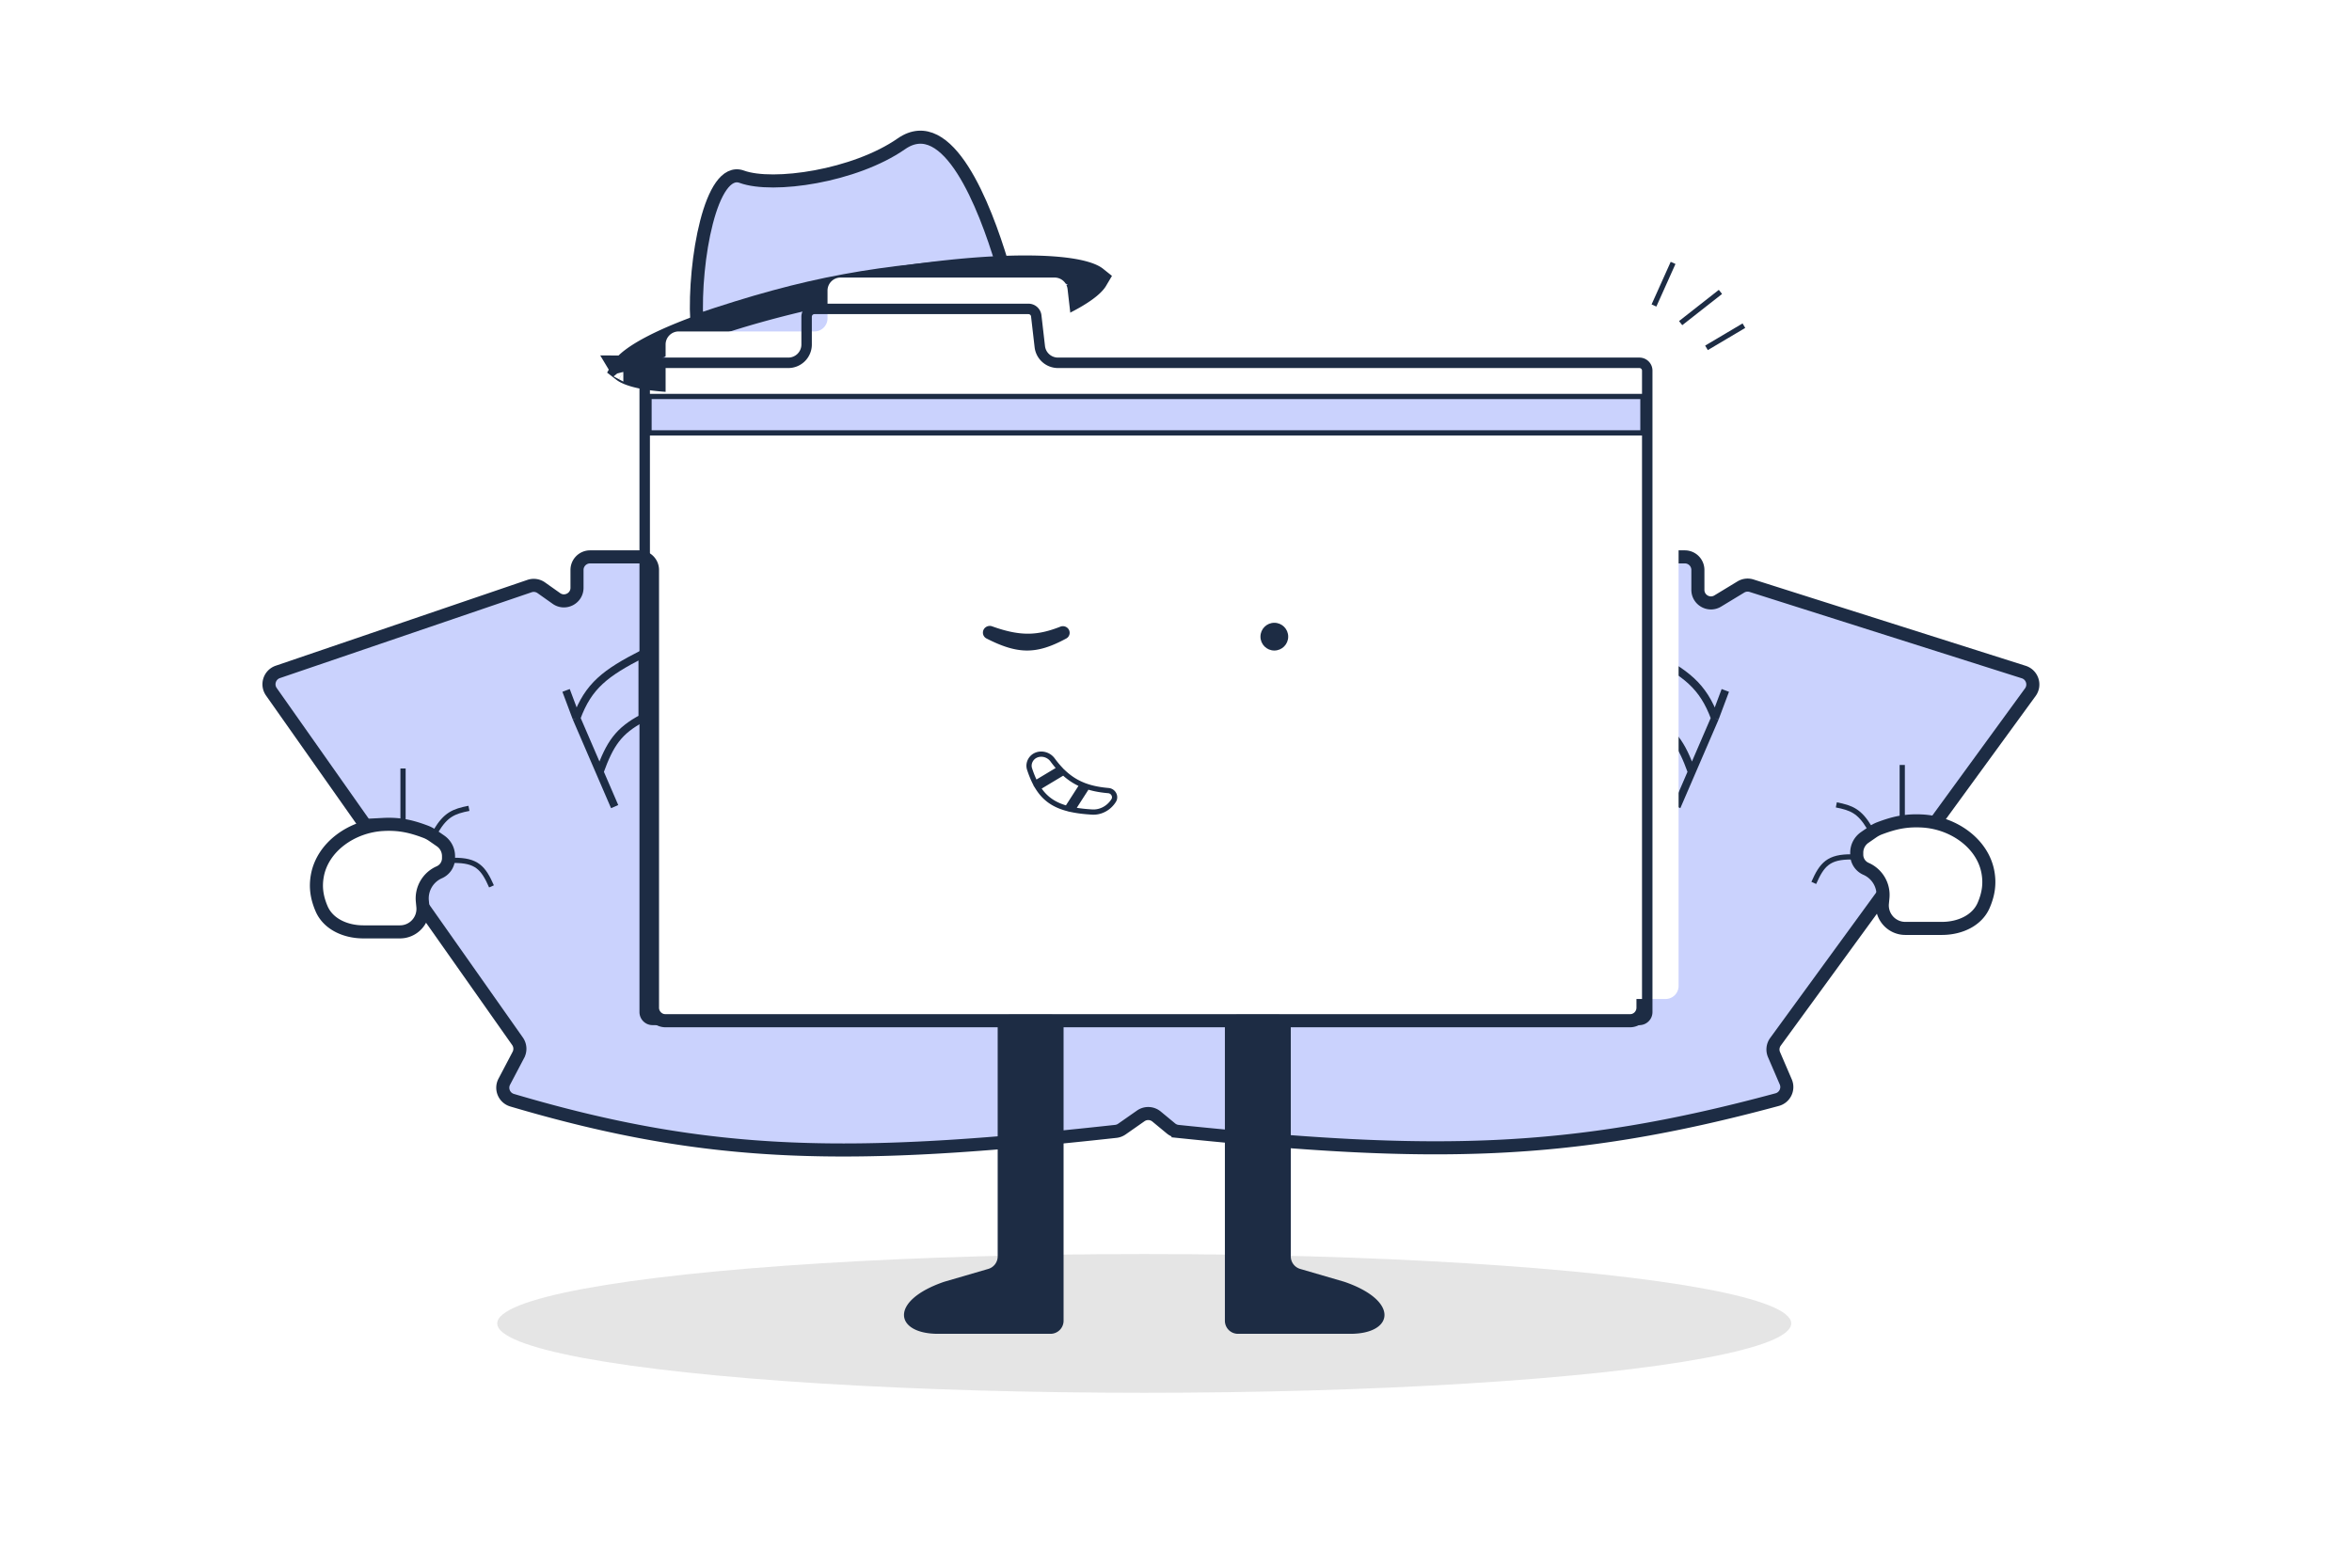 
<svg viewBox="-100 -50 900 600" fill="none" xmlns="http://www.w3.org/2000/svg">
  <ellipse cx="337.845" cy="456.508" rx="247.576" ry="26.55" fill="#E5E5E5"/>
  <path d="M283.421 50.833c-48.041 2.916-73.783 7.33-116.818 21.903-1.136-22.635 5.352-59.436 17.257-55.09 11.905 4.345 43.197-.186 61.064-12.611 17.868-12.426 31.898 23.882 38.497 45.798z" fill="#CAD2FD" stroke="#1D2C44" stroke-width="5"/>
  <path d="M319.148 56.43a.096.096 0 01-.006.025.1.1 0 01.006-.026zm-.491.116c.137.09.246.17.331.237a4.65 4.65 0 01-.22.342c-.588.84-1.745 2.008-3.709 3.436-3.905 2.839-10.055 6.033-18.185 9.332-16.182 6.567-39.237 13.165-65.297 18.159-26.061 4.994-49.922 7.386-67.386 7.266-8.773-.06-15.668-.754-20.346-1.948-2.353-.6-3.859-1.258-4.716-1.822a4.418 4.418 0 01-.331-.236c.054-.094.125-.208.22-.343.588-.84 1.744-2.008 3.709-3.435 3.904-2.84 10.054-6.033 18.184-9.333 16.183-6.567 39.238-13.164 65.298-18.158 26.061-4.994 49.922-7.387 67.385-7.267 8.774.06 15.669.755 20.347 1.949 2.353.6 3.859 1.257 4.716 1.821zM138.518 91.042c.001 0 .007.007.016.022a.137.137 0 01-.016-.022zm.12.623a.096.096 0 01.006-.026.103.103 0 01-.006.026zM319.252 57.03c.012.015.016.022.015.022 0 0-.006-.007-.015-.022z" fill="#CAD2FD" stroke="#1D2C44" stroke-width="10"/>
  <path d="M125.794 163.134h18.886a5 5 0 015 5v167.538a5 5 0 005 5h369.014a5 5 0 005-5V168.134a5 5 0 015-5h11.008a5 5 0 015 5v7.616c0 3.897 4.26 6.296 7.592 4.276l8.849-5.366a5.003 5.003 0 014.104-.49l104.135 33.04c3.254 1.032 4.54 4.951 2.528 7.711l-97.519 133.798a4.999 4.999 0 00-.553 4.921l4.49 10.434c1.196 2.782-.355 5.988-3.278 6.779-79.758 21.58-132.307 22.231-229.275 12.172a5.048 5.048 0 01-2.686-1.121l-5.531-4.573a5 5 0 00-6.052-.243l-7.213 5.046a5.062 5.062 0 01-2.335.875c-100.798 11.072-154.33 10.775-231.006-11.931-3.005-.89-4.444-4.313-2.985-7.087l5.397-10.263a5 5 0 00-.338-5.206L3.842 214.766c-1.92-2.727-.682-6.534 2.474-7.611l96.306-32.847a4.998 4.998 0 014.501.65l5.784 4.092c3.311 2.342 7.887-.026 7.887-4.082v-6.834a5 5 0 015-5z" fill="#CAD2FD" stroke="#1D2C44" stroke-width="5"/>
  <path d="M556.216 224.862c-4.578-12.47-11.112-17.294-25.222-24.559v24.559c9.125 4.847 12.409 9.695 16.346 20.576m8.876-20.576l3.983-10.62m-3.983 10.62l-8.876 20.576m-5.726 13.275l5.726-13.275M120.594 224.862c4.578-12.47 11.112-17.294 25.222-24.559v24.559c-9.125 4.847-12.409 9.695-16.346 20.576m-8.876-20.576l-3.983-10.62m3.983 10.62l8.876 20.576m5.726 13.275l-5.726-13.275" stroke="#1D2C44" stroke-width="3"/>
  <path d="M281.767 343.362a5 5 0 015-5h15.214a5 5 0 015 5V455.49a5 5 0 01-5 5h-43.063c-16.547 0-18.911-12.611 2.363-19.912l16.886-4.924a4.998 4.998 0 003.6-4.8v-87.492zM393.923 343.362a5 5 0 00-5-5h-15.214a5 5 0 00-5 5V455.49a5 5 0 005 5h43.064c16.546 0 18.91-12.611-2.364-19.912l-16.886-4.924a5 5 0 01-3.6-4.8v-87.492z" fill="#1D2C44"/>
  <g filter="url(#filter0_i)">
    <path d="M144.696 91.857a5 5 0 015-5h51.956a5 5 0 005-5v-10.63a5 5 0 015-5h81.891a5 5 0 014.967 4.426l1.36 11.777a5 5 0 004.967 4.427h222.485a5 5 0 015 5v245.487a5 5 0 01-5 5H149.696a5 5 0 01-5-5V91.857z" fill="#fff"/>
  </g>
  <path d="M530.322 91.857v245.487a3 3 0 01-3 3H149.696a3 3 0 01-3-3V91.857a3 3 0 013-3h51.956a7 7 0 007-7v-10.63a3 3 0 013-3h81.891a3 3 0 012.98 2.656l1.36 11.777a7 7 0 006.954 6.197h222.485a3 3 0 013 3z" stroke="#1D2C44" stroke-width="4"/>
  <path d="M54.22 264.023V244.11m12.61 23.895c3.752-6.221 6.773-7.48 12.612-8.629m-5.974 19.913c8.993-.12 11.494 2.908 14.602 9.956" stroke="#1D2C44" stroke-width="2"/>
  <path d="M46.636 265.543c6.293-.327 10.81.751 16.232 2.794.955.36 1.879.858 2.757 1.466l2.957 2.047a7.078 7.078 0 013.05 5.82v.768a5.906 5.906 0 01-3.538 5.41 10.904 10.904 0 00-6.483 11.041l.203 2.102c.501 5.181-3.571 9.666-8.776 9.666H39.065c-7.005 0-13.507-3.081-15.984-8.802-1.949-4.501-2.407-8.489-1.652-12.682 2-11.109 13.278-19.01 25.207-19.63z" fill="#fff" stroke="#1D2C44" stroke-width="5"/>
  <path d="M627.9 262.695v-19.912m-12.611 23.895c-3.751-6.221-6.772-7.48-12.611-8.629m5.974 19.912c-8.993-.12-11.494 2.909-14.602 9.956" stroke="#1D2C44" stroke-width="2"/>
  <path d="M635.483 264.215c-6.292-.327-10.808.751-16.231 2.795-.955.36-1.879.857-2.757 1.465l-2.957 2.047a7.081 7.081 0 00-3.05 5.821v.768a5.904 5.904 0 003.538 5.409 10.904 10.904 0 016.483 11.041l-.203 2.102c-.501 5.181 3.571 9.667 8.776 9.667h13.973c7.005 0 13.507-3.081 15.984-8.802 1.949-4.502 2.407-8.489 1.652-12.682-2-11.11-13.278-19.01-25.208-19.631z" fill="#fff" stroke="#1D2C44" stroke-width="5"/>
  <path fill="#CAD2FD" stroke="#1D2C44" stroke-width="2" d="M148.351 101.742h380.316v13.93H148.351z"/>
  <path d="M302.793 240.864a37.474 37.474 0 002.709 3.31l-9.307 5.584c-.825-1.583-1.56-3.385-2.233-5.437-.383-1.168-.199-2.47.474-3.55 1.796-2.883 6.199-2.851 8.357.093zm-5.603 10.629l9.76-5.856c1.604 1.509 3.291 2.737 5.119 3.721.674.363 1.364.692 2.074.989l-5.822 9.055c-2.467-.671-4.532-1.585-6.291-2.791-1.902-1.303-3.485-2.974-4.84-5.118zm20.74 9.299c-2.84-.164-5.336-.456-7.544-.903l5.529-8.6-.967-.622c2.729 1.03 5.74 1.622 9.164 1.915 1.93.165 2.991 2.265 2.049 3.777-1.787 2.869-4.921 4.624-8.231 4.433z" stroke="#1D2C44" stroke-width="2"/>
  <circle cx="387.626" cy="193.666" r="5.31" fill="#1D2C44"/>
  <path d="M276.117 192.13c0-1.802 1.832-3.025 3.526-2.414 11.103 4.003 17.605 3.462 26.119.125 1.682-.659 3.542.546 3.542 2.353a2.46 2.46 0 01-1.28 2.167c-11.276 6.099-18.387 6.208-30.555-.003a2.496 2.496 0 01-1.352-2.228z" fill="#1D2C44"/>
  <path d="M540.214 50.619l-7.318 16.304m25.436-5.2L543.108 73.67m24.204.975l-14.32 8.487" stroke="#1D2C44" stroke-width="2"/>
  <defs>
    <filter id="filter0_i" x="144.696" y="56.227" width="397.626" height="286.117" filterUnits="userSpaceOnUse" color-interpolation-filters="sRGB">
      <feFlood flood-opacity="0" result="BackgroundImageFix"/>
      <feBlend in="SourceGraphic" in2="BackgroundImageFix" result="shape"/>
      <feColorMatrix in="SourceAlpha" values="0 0 0 0 0 0 0 0 0 0 0 0 0 0 0 0 0 0 127 0" result="hardAlpha"/>
      <feOffset dx="10" dy="-10"/>
      <feGaussianBlur stdDeviation="5"/>
      <feComposite in2="hardAlpha" operator="arithmetic" k2="-1" k3="1"/>
      <feColorMatrix values="0 0 0 0 0.792 0 0 0 0 0.824 0 0 0 0 0.992 0 0 0 1 0"/>
      <feBlend in2="shape" result="effect1_innerShadow"/>
    </filter>
  </defs>
</svg>